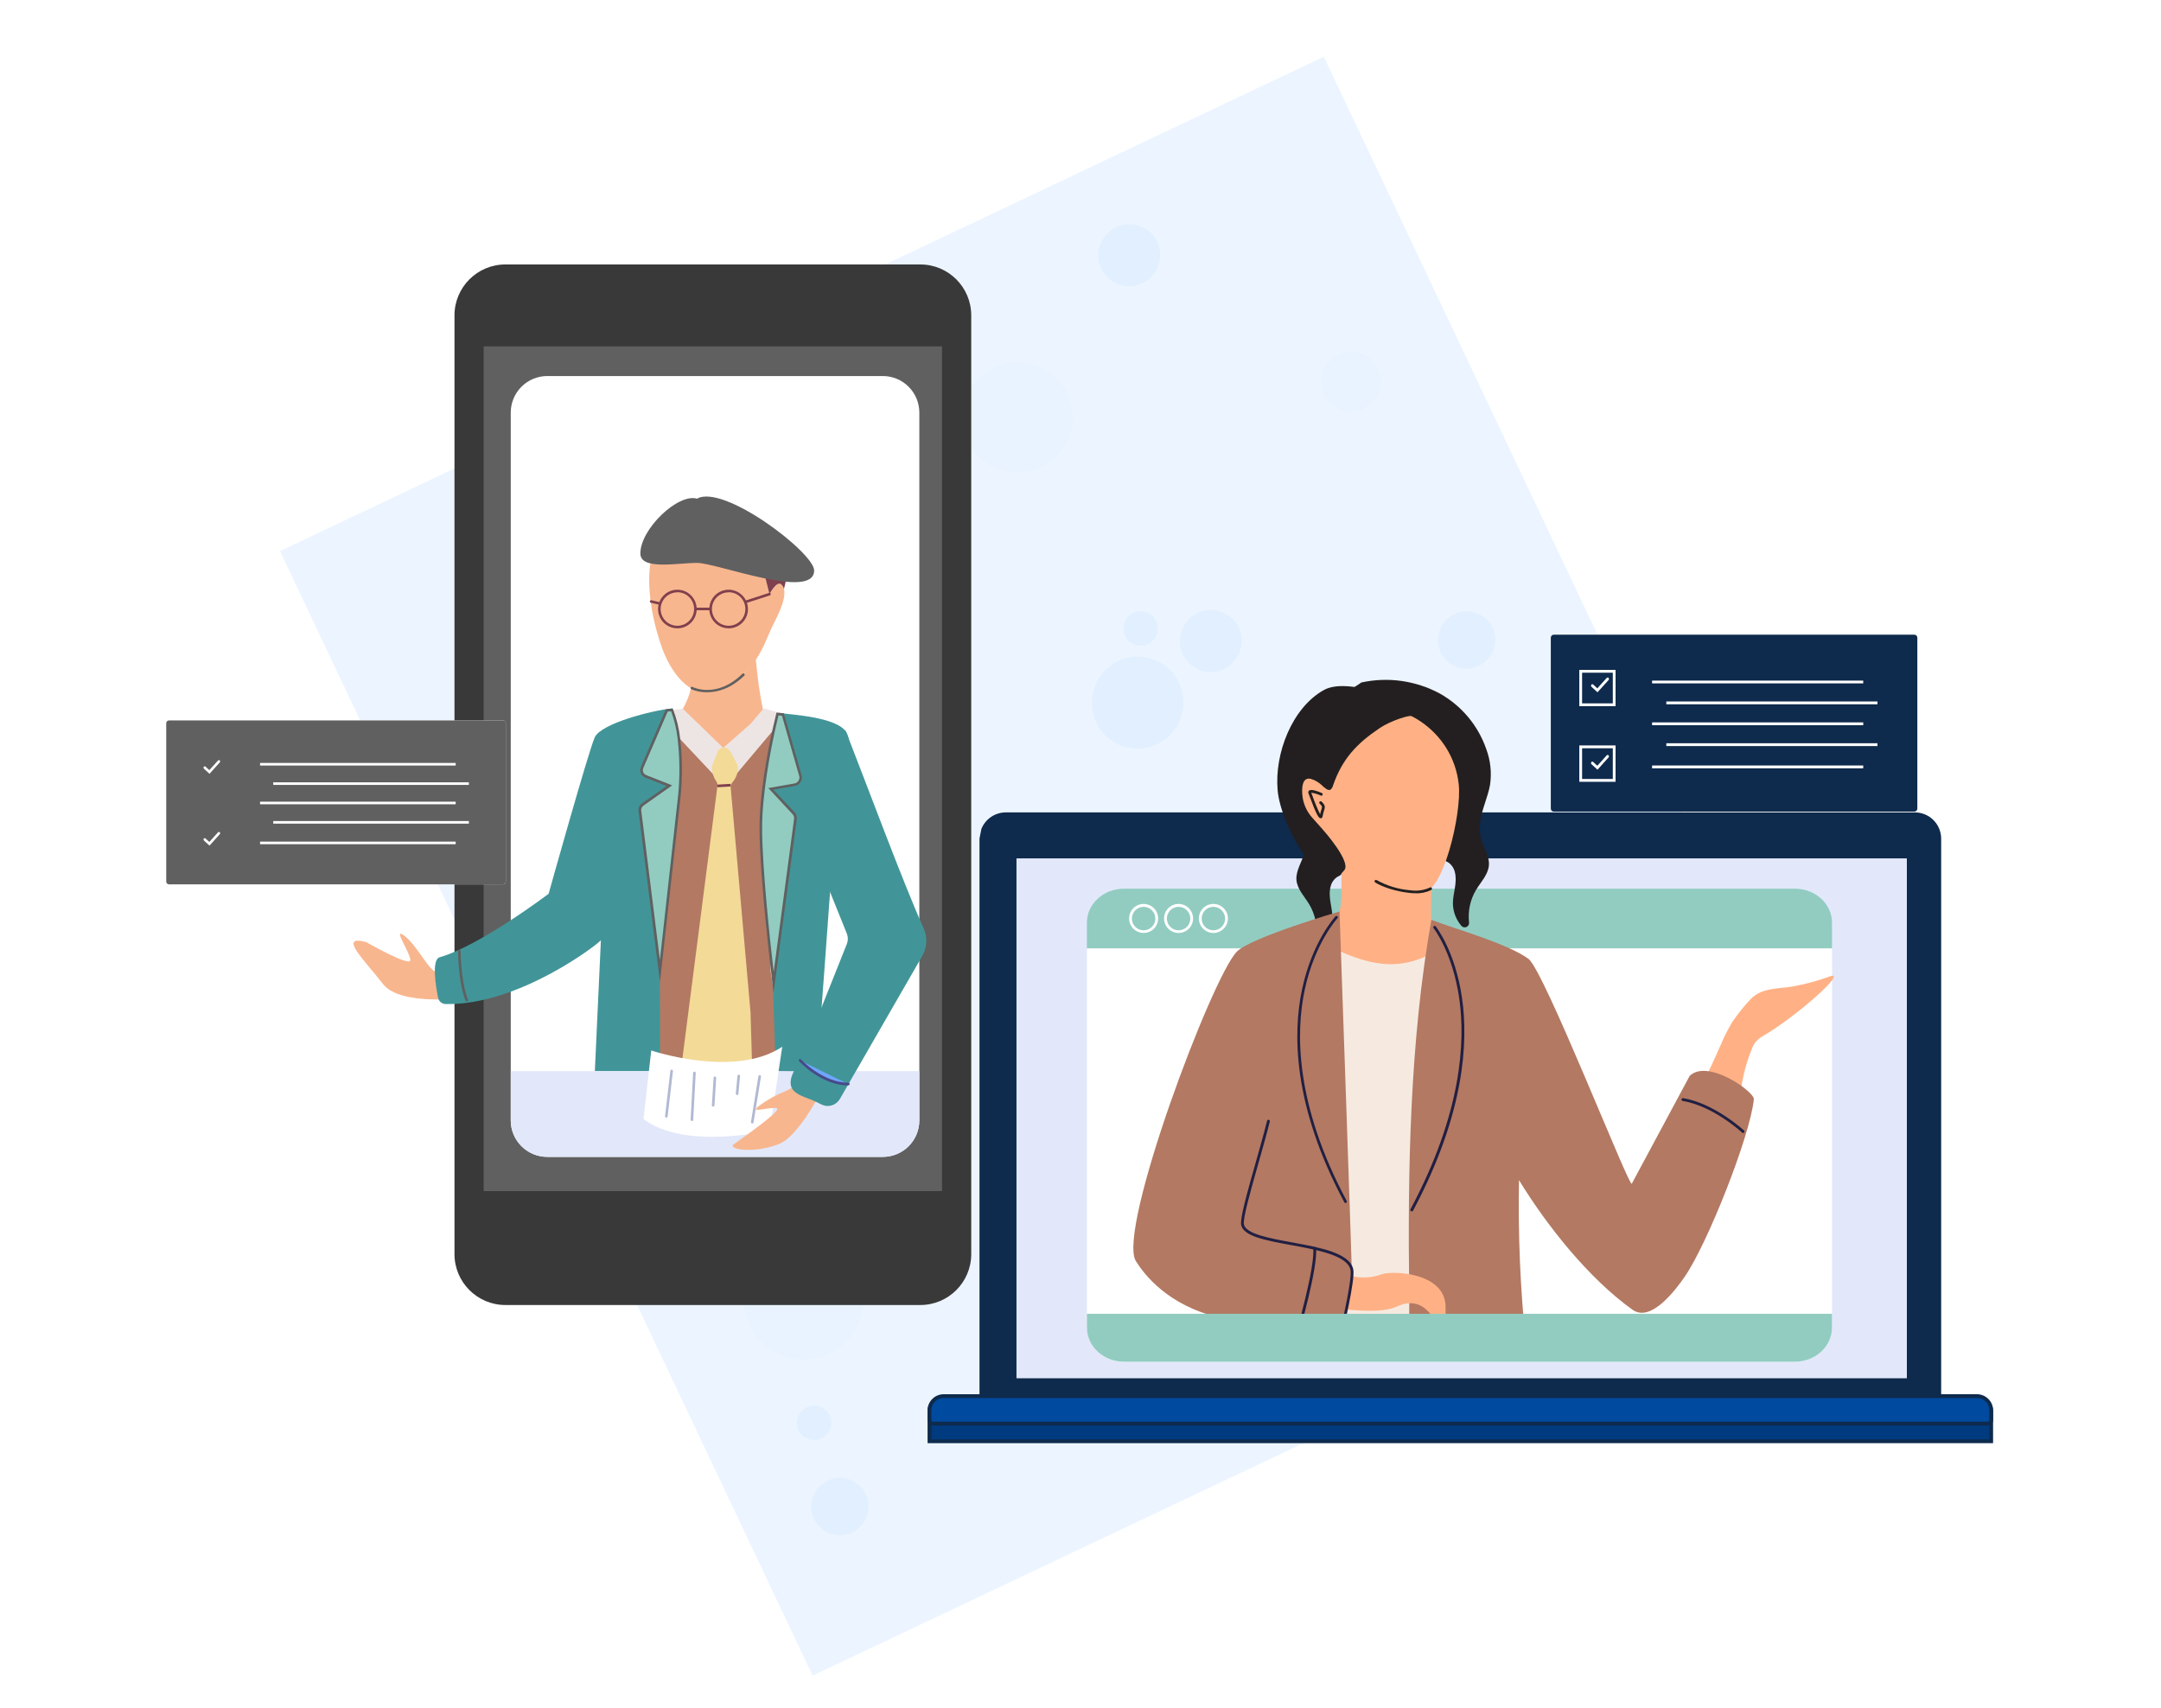 <svg width="572" height="452" viewBox="0 0 572 452" fill="none" xmlns="http://www.w3.org/2000/svg">
<g clip-path="url(#clip0_142_6470)">
<rect width="572" height="452" rx="20" fill="white"/>
<g filter="url(#filter0_d_142_6470)">
<rect x="351.405" y="12" width="329.38" height="305.736" transform="rotate(64.656 351.405 12)" fill="#ECF5FF"/>
</g>
<g opacity="0.1">
<g clip-path="url(#clip1_142_6470)">
<path d="M196.516 294.015C201.489 289.459 209.19 289.771 213.717 294.711C218.244 299.651 217.883 307.349 212.91 311.905C207.937 316.46 200.236 316.148 195.709 311.208C191.182 306.268 191.543 298.57 196.516 294.015Z" fill="#80BCFF"/>
<path d="M174.057 299.781C177.414 296.706 182.612 296.917 185.667 300.251C188.723 303.586 188.479 308.781 185.123 311.856C181.766 314.931 176.568 314.721 173.513 311.386C170.457 308.052 170.701 302.856 174.057 299.781Z" fill="#80BCFF"/>
<path d="M190.122 315.505C191.987 313.797 194.874 313.914 196.571 315.766C198.269 317.619 198.133 320.505 196.269 322.213C194.404 323.921 191.517 323.804 189.82 321.952C188.122 320.099 188.258 317.213 190.122 315.505Z" fill="#80BCFF"/>
<path d="M212.4 373.254C214.265 371.546 217.152 371.663 218.85 373.515C220.547 375.368 220.411 378.254 218.547 379.962C216.682 381.67 213.795 381.553 212.098 379.701C210.4 377.849 210.536 374.962 212.4 373.254Z" fill="#80BCFF"/>
<path d="M160.885 204.073C169.712 195.987 183.381 196.54 191.417 205.309C199.452 214.078 198.811 227.742 189.984 235.828C181.157 243.914 167.488 243.36 159.453 234.591C151.417 225.822 152.058 212.159 160.885 204.073Z" fill="#BFDEFF"/>
<path d="M259.489 99.756C265.456 94.289 274.698 94.663 280.13 100.591C285.563 106.52 285.129 115.757 279.162 121.224C273.194 126.69 263.953 126.316 258.521 120.388C253.088 114.46 253.522 105.222 259.489 99.756Z" fill="#BFDEFF"/>
<path d="M352.269 95.21C355.501 92.249 360.507 92.452 363.449 95.663C366.392 98.874 366.157 103.877 362.925 106.838C359.693 109.799 354.687 109.596 351.745 106.385C348.802 103.174 349.037 98.171 352.269 95.21Z" fill="#BFDEFF"/>
<path d="M355.192 208.71C361.656 202.788 371.668 203.194 377.553 209.616C383.438 216.038 382.968 226.045 376.504 231.967C370.039 237.889 360.028 237.484 354.142 231.062C348.257 224.64 348.727 214.632 355.192 208.71Z" fill="#BFDEFF"/>
<path d="M281.837 344.196C284.945 341.349 289.758 341.544 292.587 344.632C295.416 347.719 295.19 352.53 292.082 355.377C288.975 358.224 284.162 358.029 281.332 354.942C278.503 351.854 278.729 347.043 281.837 344.196Z" fill="#BFDEFF"/>
<path d="M161.777 249.328C164.885 246.481 169.698 246.676 172.527 249.763C175.356 252.851 175.131 257.662 172.023 260.509C168.915 263.356 164.102 263.161 161.273 260.074C158.444 256.986 158.669 252.175 161.777 249.328Z" fill="#BFDEFF"/>
<path d="M383.085 163.819C386.193 160.972 391.006 161.167 393.835 164.255C396.665 167.342 396.439 172.153 393.331 175C390.223 177.847 385.41 177.652 382.581 174.565C379.752 171.477 379.977 166.666 383.085 163.819Z" fill="#80BCFF"/>
<path d="M293.357 61.528C296.713 58.454 301.911 58.664 304.967 61.998C308.023 65.333 307.779 70.529 304.422 73.604C301.066 76.678 295.868 76.468 292.812 73.133C289.757 69.799 290 64.603 293.357 61.528Z" fill="#80BCFF"/>
</g>
</g>
<g opacity="0.1" clip-path="url(#clip2_142_6470)">
<path d="M312.912 188.891C311.294 195.438 304.709 199.443 298.204 197.837C291.699 196.231 287.736 189.621 289.354 183.074C290.971 176.527 297.556 172.522 304.062 174.128C310.567 175.734 314.529 182.344 312.912 188.891Z" fill="#80BCFF"/>
<path d="M328.418 171.651C327.326 176.07 322.882 178.774 318.491 177.69C314.1 176.606 311.425 172.144 312.517 167.725C313.609 163.306 318.054 160.603 322.444 161.687C326.835 162.771 329.51 167.232 328.418 171.651Z" fill="#80BCFF"/>
<path d="M306.334 167.456C305.727 169.911 303.258 171.412 300.819 170.81C298.38 170.208 296.894 167.73 297.501 165.275C298.107 162.82 300.576 161.319 303.015 161.921C305.454 162.523 306.94 165.001 306.334 167.456Z" fill="#80BCFF"/>
<path d="M255.801 131.711C255.195 134.165 252.726 135.667 250.287 135.065C247.848 134.463 246.362 131.985 246.968 129.53C247.575 127.075 250.044 125.573 252.483 126.176C254.922 126.778 256.408 129.256 255.801 131.711Z" fill="#80BCFF"/>
<path d="M392.392 244.046C389.521 255.667 377.833 262.777 366.286 259.926C354.739 257.075 347.705 245.343 350.576 233.722C353.448 222.101 365.136 214.991 376.683 217.842C388.23 220.693 395.263 232.425 392.392 244.046Z" fill="#BFDEFF"/>
<path d="M228.037 347.796C225.934 356.307 217.374 361.514 208.917 359.426C200.46 357.338 195.309 348.746 197.411 340.234C199.514 331.723 208.075 326.516 216.532 328.604C224.989 330.692 230.14 339.284 228.037 347.796Z" fill="#BFDEFF"/>
<path d="M214.079 194.36C213.068 198.452 208.953 200.955 204.887 199.952C200.822 198.948 198.345 194.817 199.356 190.725C200.367 186.634 204.483 184.13 208.548 185.134C212.614 186.138 215.09 190.269 214.079 194.36Z" fill="#BFDEFF"/>
<path d="M366.585 206.859C365.574 210.951 361.459 213.454 357.393 212.451C353.328 211.447 350.851 207.316 351.862 203.224C352.873 199.133 356.988 196.629 361.054 197.633C365.12 198.637 367.596 202.768 366.585 206.859Z" fill="#BFDEFF"/>
<path d="M229.674 400.622C228.663 404.714 224.547 407.217 220.482 406.213C216.416 405.21 213.94 401.079 214.951 396.987C215.962 392.895 220.077 390.392 224.143 391.396C228.208 392.4 230.685 396.53 229.674 400.622Z" fill="#80BCFF"/>
</g>
<path d="M220.52 303.963C225.473 303.963 229.488 299.948 229.488 294.995C229.488 290.042 225.473 286.027 220.52 286.027C215.568 286.027 211.553 290.042 211.553 294.995C211.553 299.948 215.568 303.963 220.52 303.963Z" fill="#E76562"/>
<path d="M227.727 294.882C227.549 294.321 227.219 293.819 226.774 293.433L226.398 293.105C224.705 291.874 222.666 291.211 220.573 291.211C218.48 291.211 216.441 291.874 214.748 293.105L214.372 293.433C213.928 293.819 213.6 294.321 213.427 294.882C213.312 295.243 213.316 295.63 213.439 295.988C213.561 296.345 213.796 296.654 214.107 296.868C214.476 297.012 214.87 297.076 215.265 297.055C215.66 297.035 216.046 296.93 216.397 296.748C216.918 296.564 217.51 296.292 217.606 295.755C217.702 295.219 217.198 294.602 217.438 294.098C217.541 293.947 217.677 293.82 217.835 293.727C217.992 293.635 218.169 293.578 218.351 293.561C219.817 293.257 221.329 293.257 222.795 293.561C222.977 293.577 223.154 293.633 223.312 293.726C223.47 293.819 223.605 293.946 223.708 294.098C223.948 294.602 223.443 295.195 223.547 295.755C223.652 296.316 224.236 296.556 224.748 296.748C225.103 296.926 225.492 297.026 225.888 297.041C226.284 297.056 226.679 296.986 227.046 296.836C227.35 296.622 227.578 296.319 227.7 295.969C227.822 295.618 227.832 295.238 227.727 294.882Z" fill="white"/>
<path d="M191.312 303.963C196.264 303.963 200.279 299.948 200.279 294.995C200.279 290.042 196.264 286.027 191.312 286.027C186.359 286.027 182.344 290.042 182.344 294.995C182.344 299.948 186.359 303.963 191.312 303.963Z" fill="#E76562"/>
<path d="M194.33 294.026C194.275 294.026 194.22 294.037 194.169 294.058C194.118 294.079 194.072 294.111 194.033 294.15C193.994 294.19 193.964 294.237 193.943 294.288C193.923 294.34 193.913 294.395 193.914 294.45V295.883C193.912 296.288 193.75 296.676 193.464 296.962C193.177 297.249 192.79 297.41 192.385 297.412H190.335C189.91 297.412 189.503 297.244 189.202 296.943C188.902 296.643 188.733 296.236 188.733 295.811V294.354C188.733 294.298 188.722 294.244 188.701 294.193C188.68 294.142 188.648 294.095 188.609 294.057C188.569 294.018 188.522 293.987 188.471 293.967C188.419 293.946 188.364 293.936 188.309 293.937C188.199 293.937 188.093 293.981 188.015 294.059C187.937 294.137 187.893 294.243 187.893 294.354V295.811C187.895 296.462 188.155 297.085 188.615 297.544C189.076 298.003 189.7 298.261 190.351 298.261H190.911V299.534H190.215C190.128 299.559 190.051 299.612 189.997 299.684C189.942 299.756 189.913 299.844 189.913 299.935C189.913 300.025 189.942 300.113 189.997 300.185C190.051 300.258 190.128 300.31 190.215 300.335H192.393C192.455 300.353 192.52 300.356 192.583 300.344C192.646 300.332 192.706 300.306 192.758 300.267C192.809 300.228 192.851 300.178 192.88 300.12C192.908 300.063 192.923 299.999 192.923 299.935C192.923 299.87 192.908 299.807 192.88 299.749C192.851 299.691 192.809 299.641 192.758 299.602C192.706 299.563 192.646 299.537 192.583 299.525C192.52 299.514 192.455 299.517 192.393 299.534H191.72V298.261H192.369C192.999 298.261 193.604 298.014 194.053 297.572C194.502 297.13 194.76 296.529 194.771 295.899V294.434C194.769 294.378 194.756 294.323 194.732 294.273C194.709 294.222 194.676 294.176 194.635 294.138C194.594 294.1 194.546 294.071 194.494 294.052C194.442 294.032 194.386 294.023 194.33 294.026Z" fill="white"/>
<path d="M189.246 293.13V291.576C189.246 291.029 189.463 290.503 189.851 290.116C190.238 289.728 190.764 289.511 191.312 289.511C191.859 289.511 192.385 289.728 192.772 290.116C193.16 290.503 193.377 291.029 193.377 291.576V294.635C193.377 295.183 193.16 295.708 192.772 296.096C192.385 296.483 191.859 296.701 191.312 296.701C190.764 296.701 190.238 296.483 189.851 296.096C189.463 295.708 189.246 295.183 189.246 294.635V293.13Z" fill="white"/>
<path d="M171.078 294.995C171.078 296.769 170.552 298.503 169.567 299.977C168.581 301.452 167.181 302.601 165.542 303.28C163.903 303.959 162.1 304.137 160.361 303.791C158.621 303.445 157.023 302.59 155.769 301.336C154.515 300.082 153.661 298.484 153.315 296.745C152.969 295.005 153.146 293.202 153.825 291.563C154.504 289.925 155.653 288.524 157.128 287.539C158.603 286.553 160.337 286.027 162.11 286.027C164.489 286.027 166.77 286.972 168.451 288.654C170.133 290.336 171.078 292.617 171.078 294.995Z" fill="#E76562"/>
<path d="M166.842 297.637L165.065 296.452V297.301C165.065 297.579 164.954 297.846 164.758 298.042C164.561 298.239 164.294 298.35 164.016 298.35H158.491C158.215 298.35 157.95 298.24 157.755 298.045C157.56 297.849 157.45 297.585 157.45 297.309V292.729C157.452 292.454 157.563 292.191 157.758 291.998C157.953 291.804 158.216 291.696 158.491 291.696H164.048C164.185 291.686 164.323 291.706 164.452 291.755C164.581 291.803 164.698 291.88 164.794 291.978C164.891 292.076 164.965 292.194 165.012 292.324C165.059 292.453 165.077 292.591 165.065 292.729V293.593L166.994 292.304C167.083 292.247 167.186 292.215 167.291 292.211C167.397 292.206 167.501 292.231 167.594 292.28C167.687 292.33 167.765 292.404 167.82 292.494C167.876 292.584 167.905 292.687 167.907 292.793V297.068C167.906 297.192 167.871 297.312 167.807 297.418C167.743 297.523 167.652 297.61 167.543 297.668C167.434 297.726 167.312 297.754 167.188 297.748C167.065 297.743 166.946 297.704 166.842 297.637Z" fill="white"/>
<path d="M243.597 70H133.782C126.335 70 120.298 76.037 120.298 83.484V331.955C120.298 339.401 126.335 345.438 133.782 345.438H243.597C251.043 345.438 257.08 339.401 257.08 331.955V83.484C257.08 76.037 251.043 70 243.597 70Z" fill="#393939"/>
<path d="M128.024 91.69H249.345V315.292H128.024V91.69Z" fill="#606060"/>
<path d="M243.341 109.209V296.571C243.341 297.841 243.09 299.099 242.604 300.272C242.118 301.445 241.405 302.51 240.507 303.408C239.609 304.305 238.543 305.017 237.369 305.502C236.196 305.988 234.938 306.237 233.668 306.236H144.855C143.586 306.236 142.33 305.986 141.157 305.5C139.985 305.014 138.919 304.302 138.022 303.405C137.124 302.508 136.412 301.442 135.927 300.27C135.441 299.097 135.191 297.84 135.191 296.571V109.209C135.191 106.645 136.209 104.186 138.021 102.373C139.833 100.559 142.292 99.539 144.855 99.537H233.668C236.234 99.537 238.694 100.556 240.508 102.37C242.322 104.184 243.341 106.644 243.341 109.209Z" fill="white"/>
<path d="M199.951 173.93C199.299 175.459 198.377 176.859 197.229 178.061C195.684 179.583 193.874 180.809 191.888 181.68C190.195 182.443 188.332 182.75 186.483 182.569C185.987 182.497 183.016 181.624 183.113 180.968C182.312 186.709 178.036 191.633 178.036 191.633L190.399 200.753L203.282 193.547C201.87 188.133 200.877 182.619 200.311 177.052C200.271 176.484 200.063 174.474 199.951 173.93Z" fill="#F8B68E"/>
<path d="M208.006 283.536L203.978 257.009L203.65 207.975L208.83 190.312L204.258 191.753L190.783 202.898L173.824 190.312L173.199 217.255L172.199 283.536H208.006Z" fill="#B37962"/>
<path d="M101.338 260.428C96.573 254.214 89.263 247.376 96.886 249.354C96.886 249.354 108.36 255.904 108.6 254.214C108.84 252.525 103.596 245.078 107.063 247.721C110.53 250.363 113.548 257.105 115.646 257.329C117.744 257.553 123.997 255.552 123.997 255.552V264.007C123.997 264.007 106.142 266.633 101.338 260.428Z" fill="#F8B68E"/>
<path d="M180.734 187.605L191.44 197.958L188.685 204.852L173.2 188.366L180.734 187.605Z" fill="#EDE5E4"/>
<path d="M208.07 189.192L207.453 189.968L206.901 190.657L204.835 193.099L195.163 204.581L194.899 204.861L191.44 197.959L191.584 197.831L198.654 191.618L202.161 187.494L205.908 188.567L207.157 188.919L208.07 189.192Z" fill="#EDE5E4"/>
<path d="M189.902 208.039L180.462 281.463C180.43 281.722 180.454 281.986 180.532 282.236C180.609 282.485 180.739 282.716 180.912 282.912C181.085 283.108 181.298 283.265 181.537 283.373C181.775 283.48 182.034 283.536 182.295 283.536H197.22C197.467 283.537 197.711 283.487 197.938 283.391C198.165 283.295 198.371 283.154 198.543 282.977C198.715 282.8 198.849 282.591 198.938 282.361C199.027 282.131 199.069 281.885 199.062 281.639L198.662 268.075C198.666 268.038 198.666 268 198.662 267.963L193.417 208.528C193.388 208.275 193.413 208.019 193.488 207.776C193.564 207.534 193.69 207.31 193.857 207.118C194.48 206.38 194.931 205.513 195.179 204.58C195.321 204.101 195.365 203.597 195.307 203.1C195.25 202.603 195.091 202.123 194.842 201.69L193.241 198.791C193.079 198.509 192.846 198.275 192.565 198.112C192.284 197.949 191.965 197.863 191.64 197.862C191.268 197.862 190.906 197.973 190.599 198.182C190.292 198.39 190.055 198.686 189.918 199.031L188.541 202.57C188.441 202.825 188.4 203.099 188.421 203.371C188.485 204.603 188.887 205.794 189.582 206.814C189.841 207.167 189.956 207.605 189.902 208.039Z" fill="#F3DA97"/>
<path d="M159.051 248.875L157.45 283.537H174.713L174.649 257.01L170.557 214.974L177.155 207.976L170.437 204.213L178.044 187.494C172.535 188.047 159.099 191.498 157.426 195.181C155.824 198.632 145.215 236.585 145.215 236.585C145.215 236.585 127.032 250.349 116.35 253.399C114.221 254.008 115.317 261.102 115.974 264.169C116.082 264.629 116.344 265.039 116.717 265.331C117.089 265.622 117.551 265.777 118.024 265.77C137.369 266.146 158.475 249.772 159.051 248.875Z" fill="#419598"/>
<path d="M177.868 187.894C178.778 190.269 179.388 192.749 179.685 195.276C180.298 200.404 180.347 205.583 179.829 210.721L174.665 257.009L169.396 214.621C169.357 214.306 169.404 213.986 169.532 213.695C169.661 213.405 169.865 213.154 170.125 212.971L177.203 207.975L170.95 205.493C170.731 205.407 170.533 205.278 170.365 205.114C170.198 204.949 170.065 204.753 169.974 204.537C169.884 204.32 169.838 204.088 169.839 203.853C169.84 203.618 169.888 203.386 169.981 203.171L175.393 190.664L176.522 188.03L177.868 187.894Z" fill="#92CCC1"/>
<path d="M174.689 259.94L169.02 214.661C168.973 214.284 169.029 213.902 169.183 213.555C169.337 213.208 169.582 212.909 169.893 212.691L176.459 208.063L170.79 205.813C170.528 205.711 170.289 205.557 170.088 205.36C169.887 205.164 169.728 204.928 169.621 204.668C169.41 204.155 169.41 203.58 169.621 203.067L176.242 187.742L178.068 187.557L178.164 187.798C179.092 190.197 179.711 192.704 180.006 195.26C180.622 200.411 180.673 205.615 180.158 210.777L174.689 259.94ZM176.731 188.358L170.269 203.307C170.194 203.482 170.156 203.669 170.156 203.859C170.156 204.049 170.195 204.237 170.27 204.411C170.344 204.586 170.454 204.743 170.592 204.874C170.729 205.005 170.892 205.107 171.07 205.173L177.916 207.887L170.317 213.252C170.107 213.398 169.941 213.6 169.838 213.834C169.735 214.069 169.699 214.327 169.733 214.581L174.673 254.087L179.477 210.681C179.991 205.57 179.942 200.417 179.333 195.316C179.045 192.906 178.475 190.539 177.636 188.262L176.731 188.358Z" fill="#606060"/>
<path d="M215.941 284.097C216.685 280.173 219.792 233.501 220.24 229.714C222.386 211.674 226.646 198.239 223.996 193.819C221.594 189.743 209.071 189.167 206.485 188.734L202.777 209.672L205.372 283.536L215.941 284.097Z" fill="#419598"/>
<path d="M204.018 208.801L210.031 215.206C210.224 215.414 210.368 215.662 210.453 215.931C210.539 216.201 210.565 216.487 210.528 216.767L204.763 260.005C204.763 260.005 201.424 232.637 201.424 219.113C201.424 210.658 203.402 199.849 204.875 193.099C205.291 191.233 205.563 190.088 205.844 188.983L207.253 189.12L207.493 189.968L211.833 205.286C211.905 205.543 211.923 205.813 211.884 206.078C211.846 206.342 211.752 206.596 211.609 206.823C211.467 207.049 211.278 207.243 211.056 207.392C210.834 207.541 210.583 207.642 210.32 207.688L204.018 208.801Z" fill="#92CCC1"/>
<path d="M204.755 262.743L204.426 260.085C204.426 259.813 201.04 232.501 201.04 219.114C201.04 210.138 203.209 198.92 204.499 193.027C204.891 191.274 205.171 190.072 205.467 188.895L205.539 188.615L207.477 188.799L207.781 189.872L212.169 205.19C212.256 205.493 212.278 205.812 212.233 206.125C212.189 206.438 212.08 206.738 211.912 207.006C211.745 207.274 211.523 207.504 211.261 207.68C210.999 207.857 210.703 207.977 210.392 208.032L204.699 209.025L210.304 214.99C210.533 215.234 210.705 215.526 210.807 215.844C210.91 216.163 210.94 216.5 210.896 216.832L204.755 262.743ZM206.06 189.352C205.788 190.433 205.523 191.57 205.171 193.171C203.89 199.04 201.728 210.202 201.728 219.114C201.728 229.971 203.938 250.036 204.787 257.291L210.183 216.768C210.216 216.538 210.197 216.305 210.126 216.084C210.055 215.864 209.935 215.662 209.775 215.494L203.37 208.601L210.312 207.383C210.525 207.34 210.727 207.254 210.906 207.131C211.084 207.007 211.236 206.848 211.351 206.664C211.467 206.479 211.543 206.273 211.577 206.059C211.61 205.844 211.599 205.624 211.545 205.414L206.981 189.464L206.06 189.352Z" fill="#606060"/>
<path d="M204.154 166.372C202.08 170.92 198.822 181.689 186.475 183.082C182.752 183.499 177.667 178.991 174.841 170.383C172.11 162.088 171.502 155.386 171.982 150.27C172.527 144.593 179 133 182.5 133C190 130 204.154 134.501 202.008 150.63L202.08 150.91L203.682 157.276C203.682 157.276 205.724 153.321 207.005 154.874C207.248 155.17 207.42 155.518 207.509 155.891C208.286 158.933 205.059 164.378 204.154 166.372Z" fill="#F8B68E"/>
<path d="M208.39 149.461V149.861C208.363 151.904 208.064 153.934 207.502 155.899C207.413 155.526 207.24 155.178 206.997 154.882C205.716 153.28 203.674 157.284 203.674 157.284L202.073 150.918C204.225 150.662 206.343 150.173 208.39 149.461ZM192.865 166.324C191.853 166.324 190.863 166.023 190.022 165.461C189.18 164.898 188.524 164.099 188.137 163.163C187.75 162.228 187.649 161.199 187.847 160.206C188.045 159.213 188.534 158.302 189.25 157.586C189.966 156.871 190.879 156.385 191.872 156.188C192.865 155.991 193.894 156.094 194.828 156.482C195.763 156.871 196.562 157.528 197.123 158.37C197.684 159.213 197.983 160.203 197.981 161.215C197.981 161.887 197.849 162.552 197.592 163.172C197.335 163.792 196.958 164.356 196.482 164.83C196.007 165.305 195.443 165.681 194.822 165.937C194.202 166.193 193.536 166.325 192.865 166.324ZM192.865 156.787C191.989 156.787 191.133 157.047 190.405 157.533C189.677 158.02 189.109 158.712 188.774 159.521C188.439 160.33 188.351 161.22 188.522 162.079C188.693 162.938 189.115 163.727 189.734 164.346C190.353 164.965 191.142 165.387 192.001 165.558C192.86 165.729 193.75 165.641 194.559 165.306C195.368 164.971 196.06 164.403 196.547 163.675C197.033 162.947 197.293 162.091 197.293 161.215C197.296 160.632 197.184 160.053 196.963 159.513C196.742 158.973 196.416 158.482 196.004 158.069C195.593 157.655 195.104 157.327 194.565 157.103C194.026 156.879 193.448 156.763 192.865 156.763V156.787ZM179.293 166.324C178.281 166.324 177.291 166.023 176.45 165.461C175.608 164.898 174.952 164.099 174.565 163.163C174.178 162.228 174.078 161.199 174.276 160.206C174.474 159.213 174.962 158.302 175.678 157.586C176.395 156.871 177.307 156.385 178.3 156.188C179.293 155.991 180.322 156.094 181.257 156.482C182.191 156.871 182.99 157.528 183.551 158.37C184.112 159.213 184.411 160.203 184.41 161.215C184.41 161.887 184.277 162.552 184.02 163.172C183.763 163.792 183.386 164.356 182.911 164.83C182.435 165.305 181.871 165.681 181.251 165.937C180.63 166.193 179.965 166.325 179.293 166.324ZM179.293 156.787C178.417 156.787 177.561 157.047 176.833 157.533C176.105 158.02 175.538 158.712 175.202 159.521C174.867 160.33 174.78 161.22 174.95 162.079C175.121 162.938 175.543 163.727 176.162 164.346C176.781 164.965 177.57 165.387 178.429 165.558C179.288 165.729 180.179 165.641 180.988 165.306C181.797 164.971 182.488 164.403 182.975 163.675C183.461 162.947 183.721 162.091 183.721 161.215C183.724 160.632 183.612 160.053 183.391 159.513C183.17 158.973 182.844 158.482 182.433 158.069C182.021 157.655 181.532 157.327 180.993 157.103C180.454 156.879 179.877 156.763 179.293 156.763V156.787Z" fill="#80404D"/>
<path d="M197.637 159.573C197.555 159.573 197.475 159.544 197.413 159.49C197.35 159.437 197.309 159.363 197.296 159.282C197.284 159.2 197.301 159.117 197.344 159.047C197.388 158.977 197.455 158.925 197.533 158.901L203.57 156.939C203.657 156.911 203.752 156.919 203.833 156.962C203.914 157.004 203.975 157.076 204.003 157.163C204.03 157.25 204.022 157.345 203.98 157.426C203.938 157.507 203.865 157.568 203.778 157.596L197.741 159.557L197.637 159.573ZM184.065 160.846H188.101V161.535H184.065V160.846ZM174.745 160.11H174.665L172.263 159.541C172.175 159.519 172.1 159.462 172.053 159.384C172.007 159.306 171.993 159.213 172.015 159.125C172.025 159.081 172.044 159.039 172.071 159.003C172.098 158.966 172.131 158.935 172.17 158.912C172.209 158.889 172.252 158.874 172.297 158.868C172.342 158.862 172.388 158.865 172.431 158.877L174.793 159.445C174.87 159.469 174.936 159.519 174.98 159.586C175.024 159.654 175.043 159.735 175.034 159.815C175.024 159.895 174.987 159.969 174.928 160.024C174.87 160.08 174.794 160.113 174.713 160.118L174.745 160.11Z" fill="#80404D"/>
<path d="M187.203 183.243C185.754 183.277 184.313 183.004 182.976 182.442C182.895 182.4 182.835 182.327 182.806 182.241C182.778 182.154 182.784 182.06 182.824 181.978C182.844 181.937 182.872 181.901 182.907 181.871C182.941 181.842 182.981 181.819 183.024 181.805C183.067 181.791 183.113 181.785 183.158 181.789C183.204 181.793 183.248 181.805 183.288 181.826C183.552 181.962 189.758 184.98 196.524 178.343C196.556 178.31 196.594 178.285 196.636 178.268C196.677 178.25 196.722 178.241 196.768 178.241C196.813 178.241 196.858 178.25 196.9 178.268C196.942 178.285 196.98 178.31 197.012 178.343C197.075 178.408 197.11 178.496 197.11 178.587C197.11 178.678 197.075 178.765 197.012 178.831C193.417 182.338 189.822 183.243 187.203 183.243ZM123.572 265.09C123.509 265.092 123.447 265.075 123.393 265.042C123.339 265.01 123.296 264.962 123.268 264.906C123.188 264.761 121.451 261.254 121.226 251.718C121.225 251.673 121.233 251.628 121.25 251.586C121.266 251.544 121.29 251.505 121.322 251.472C121.353 251.44 121.39 251.413 121.432 251.395C121.473 251.377 121.517 251.367 121.563 251.366C121.608 251.364 121.654 251.371 121.696 251.387C121.739 251.403 121.778 251.427 121.811 251.459C121.844 251.49 121.87 251.528 121.888 251.57C121.906 251.612 121.915 251.657 121.915 251.702C122.139 261.046 123.861 264.561 123.877 264.593C123.905 264.645 123.919 264.704 123.917 264.763C123.916 264.821 123.899 264.879 123.868 264.929C123.837 264.98 123.793 265.021 123.742 265.049C123.69 265.077 123.631 265.091 123.572 265.09Z" fill="#606060"/>
<path d="M243.341 283.536V296.556C243.341 297.825 243.09 299.083 242.604 300.256C242.118 301.429 241.405 302.495 240.507 303.392C239.609 304.29 238.543 305.001 237.369 305.487C236.196 305.972 234.938 306.221 233.668 306.22H144.855C143.586 306.22 142.33 305.97 141.157 305.484C139.985 304.999 138.919 304.287 138.022 303.389C137.124 302.492 136.412 301.427 135.927 300.254C135.441 299.081 135.191 297.825 135.191 296.556V283.536H243.341Z" fill="#E2E8FA"/>
<path d="M203.722 299.237C203.722 299.237 181.303 304.578 170.326 296.195L172.383 278.059C172.383 278.059 194.394 285.522 207.053 277.074L203.722 299.237Z" fill="white"/>
<path d="M176.378 295.834H176.338C176.293 295.829 176.249 295.815 176.209 295.793C176.169 295.771 176.134 295.742 176.106 295.706C176.077 295.67 176.056 295.629 176.044 295.585C176.032 295.541 176.028 295.495 176.034 295.45L177.443 283.44C177.455 283.349 177.502 283.268 177.574 283.212C177.646 283.157 177.737 283.132 177.827 283.143C177.872 283.148 177.915 283.162 177.953 283.184C177.992 283.205 178.027 283.234 178.054 283.27C178.082 283.305 178.102 283.345 178.114 283.388C178.126 283.431 178.129 283.475 178.124 283.52L176.714 295.53C176.706 295.614 176.667 295.691 176.605 295.747C176.543 295.804 176.462 295.835 176.378 295.834ZM183.128 296.739C183.036 296.733 182.95 296.691 182.889 296.622C182.827 296.553 182.795 296.463 182.8 296.371L183.464 283.984C183.47 283.894 183.512 283.81 183.579 283.75C183.646 283.69 183.735 283.659 183.825 283.664C183.87 283.666 183.914 283.677 183.955 283.696C183.996 283.715 184.033 283.742 184.063 283.776C184.094 283.809 184.118 283.848 184.133 283.891C184.148 283.934 184.155 283.979 184.153 284.024L183.488 296.411C183.486 296.456 183.475 296.5 183.456 296.541C183.437 296.582 183.41 296.619 183.376 296.65C183.343 296.68 183.304 296.704 183.261 296.719C183.218 296.734 183.173 296.741 183.128 296.739ZM188.749 292.92C188.704 292.918 188.66 292.907 188.619 292.887C188.579 292.868 188.542 292.841 188.513 292.807C188.483 292.774 188.46 292.734 188.445 292.692C188.431 292.649 188.425 292.604 188.429 292.559L188.885 285.313C188.882 285.264 188.889 285.215 188.906 285.169C188.924 285.123 188.951 285.081 188.986 285.047C189.021 285.012 189.062 284.985 189.109 284.968C189.155 284.951 189.204 284.944 189.253 284.947C189.302 284.951 189.349 284.965 189.393 284.988C189.436 285.012 189.474 285.044 189.503 285.083C189.533 285.122 189.554 285.168 189.564 285.216C189.575 285.263 189.576 285.313 189.566 285.361L189.117 292.567C189.118 292.615 189.11 292.663 189.091 292.708C189.073 292.752 189.046 292.792 189.011 292.825C188.976 292.858 188.935 292.884 188.89 292.9C188.845 292.916 188.797 292.923 188.749 292.92ZM195.074 289.853C195.029 289.849 194.985 289.836 194.945 289.815C194.904 289.794 194.869 289.765 194.84 289.73C194.811 289.695 194.789 289.655 194.776 289.611C194.762 289.568 194.758 289.522 194.762 289.477L195.194 284.777C195.198 284.731 195.211 284.687 195.233 284.647C195.254 284.607 195.283 284.571 195.317 284.542C195.352 284.513 195.393 284.491 195.436 284.478C195.48 284.465 195.525 284.46 195.571 284.464C195.661 284.475 195.745 284.519 195.803 284.59C195.861 284.66 195.89 284.75 195.883 284.841L195.451 289.541C195.447 289.586 195.434 289.63 195.413 289.67C195.391 289.711 195.363 289.746 195.328 289.775C195.293 289.804 195.252 289.826 195.209 289.84C195.165 289.853 195.12 289.858 195.074 289.853ZM199.11 297.388H199.062C198.972 297.374 198.89 297.325 198.836 297.251C198.782 297.178 198.76 297.086 198.774 296.995L200.743 284.881C200.759 284.792 200.809 284.713 200.882 284.661C200.955 284.608 201.047 284.587 201.136 284.601C201.181 284.606 201.224 284.621 201.263 284.644C201.303 284.668 201.337 284.698 201.364 284.735C201.391 284.772 201.41 284.813 201.42 284.858C201.431 284.902 201.432 284.948 201.424 284.993L199.454 297.107C199.438 297.187 199.394 297.258 199.332 297.309C199.269 297.36 199.191 297.388 199.11 297.388Z" fill="#B1B9D2"/>
<path d="M206.076 302.873C199.67 305.34 192.696 304.355 194.154 302.921C194.154 302.921 207.061 293.978 205.676 293.377C204.29 292.777 197.845 294.979 200.911 292.721C203.052 291.125 205.394 289.819 207.877 288.837C211.569 287.308 216.373 281.735 216.373 281.735L219.752 284.137C219.752 284.137 212.489 300.399 206.076 302.873Z" fill="#F8B68E"/>
<path d="M223.996 193.819C228.888 206.302 239.385 234.534 244.453 245.656C245.016 246.891 245.261 248.247 245.166 249.6C245.071 250.954 244.639 252.263 243.909 253.407L222.29 290.927C221.819 291.73 221.063 292.325 220.173 292.595C219.283 292.865 218.323 292.79 217.486 292.384L216.069 291.688C212.017 289.686 205.66 289.502 211.857 280.702L224.156 249.867C224.504 248.988 224.504 248.009 224.156 247.129L215.78 226.375C215.504 225.692 215.44 224.941 215.596 224.221L220.641 201.145C221.193 198.527 223.043 191.321 223.996 193.819Z" fill="#419598"/>
<path d="M189.88 207.694L193.381 207.489L193.421 208.177L189.92 208.382L189.88 207.694Z" fill="#80404D"/>
<path d="M211.785 280.703C211.785 280.703 217.55 286.957 224.524 286.973L211.785 280.703Z" fill="#6EA6FD"/>
<path d="M224.524 287.315C217.486 287.315 211.769 281.19 211.529 280.91C211.496 280.878 211.471 280.84 211.453 280.798C211.436 280.756 211.427 280.711 211.427 280.666C211.427 280.62 211.436 280.575 211.453 280.533C211.471 280.492 211.496 280.453 211.529 280.421C211.56 280.39 211.597 280.364 211.639 280.347C211.68 280.329 211.724 280.321 211.769 280.321C211.814 280.321 211.858 280.329 211.899 280.347C211.94 280.364 211.978 280.39 212.009 280.421C212.065 280.478 217.766 286.563 224.5 286.587C224.549 286.579 224.599 286.582 224.647 286.596C224.694 286.61 224.739 286.633 224.776 286.666C224.814 286.698 224.844 286.738 224.865 286.783C224.886 286.828 224.896 286.877 224.896 286.927C224.896 286.977 224.886 287.026 224.865 287.071C224.844 287.116 224.814 287.156 224.776 287.188C224.739 287.221 224.694 287.245 224.647 287.258C224.599 287.272 224.549 287.275 224.5 287.267L224.524 287.315Z" fill="#464A89"/>
<path d="M133.149 190.697H44.737C44.33 190.697 44 191.027 44 191.434V233.35C44 233.757 44.33 234.087 44.737 234.087H133.149C133.556 234.087 133.886 233.757 133.886 233.35V191.434C133.886 191.027 133.556 190.697 133.149 190.697Z" fill="white"/>
<path d="M133.149 190.697H44.737C44.33 190.697 44 191.027 44 191.434V233.35C44 233.757 44.33 234.087 44.737 234.087H133.149C133.556 234.087 133.886 233.757 133.886 233.35V191.434C133.886 191.027 133.556 190.697 133.149 190.697Z" fill="#606060"/>
<path d="M55.45 204.828L53.984 203.475C53.916 203.411 53.874 203.324 53.867 203.231C53.859 203.137 53.887 203.045 53.944 202.971C53.97 202.936 54.003 202.906 54.041 202.885C54.078 202.864 54.12 202.851 54.163 202.847C54.207 202.843 54.25 202.849 54.291 202.863C54.332 202.878 54.369 202.901 54.401 202.931L55.41 203.859L57.716 201.305C57.744 201.273 57.779 201.247 57.819 201.229C57.858 201.211 57.901 201.202 57.944 201.202C57.987 201.202 58.03 201.211 58.069 201.229C58.108 201.247 58.143 201.273 58.172 201.305C58.234 201.374 58.269 201.464 58.269 201.557C58.269 201.651 58.234 201.74 58.172 201.81L55.45 204.828ZM55.45 223.837L53.984 222.483C53.916 222.419 53.874 222.332 53.867 222.239C53.859 222.146 53.887 222.053 53.944 221.979C53.97 221.944 54.003 221.915 54.041 221.894C54.078 221.872 54.12 221.859 54.163 221.855C54.207 221.852 54.25 221.857 54.291 221.872C54.332 221.886 54.369 221.909 54.401 221.939L55.41 222.868L57.716 220.314C57.744 220.281 57.779 220.255 57.819 220.238C57.858 220.22 57.901 220.211 57.944 220.211C57.987 220.211 58.03 220.22 58.069 220.238C58.108 220.255 58.143 220.281 58.172 220.314C58.234 220.383 58.269 220.473 58.269 220.566C58.269 220.659 58.234 220.749 58.172 220.818L55.45 223.837ZM68.837 201.954H120.618V202.642H68.837V201.954ZM72.328 207.078H124.109V207.767H72.328V207.078ZM68.837 212.203H120.618V212.891H68.837V212.203ZM72.328 217.327H124.109V218.016H72.328V217.327ZM68.837 222.78H120.618V223.468H68.837V222.78Z" fill="white"/>
<path d="M260.264 369.79H259.764V222.014L260.254 219.538C260.578 218.753 261.054 218.039 261.654 217.438C262.255 216.837 262.968 216.36 263.753 216.034C264.538 215.709 265.379 215.541 266.229 215.541H506.847C507.697 215.541 508.538 215.709 509.323 216.034C510.108 216.36 510.821 216.837 511.421 217.438C512.022 218.039 512.498 218.753 512.822 219.538C513.147 220.323 513.313 221.165 513.312 222.014V369.79H512.812M260.264 369.79V370.29H512.812V369.79M260.264 369.79H512.812M260.264 369.79L260.264 222.014L260.264 222.014C260.263 221.23 260.417 220.453 260.716 219.729C261.015 219.004 261.454 218.346 262.008 217.791C262.562 217.236 263.22 216.796 263.944 216.496C264.668 216.196 265.445 216.041 266.229 216.041H506.847C507.631 216.041 508.408 216.196 509.132 216.496C509.856 216.796 510.514 217.236 511.068 217.791C511.622 218.346 512.061 219.004 512.36 219.729C512.659 220.453 512.813 221.23 512.812 222.014V222.014V369.79" fill="#0E2A4C" stroke="#0E2A4C"/>
<path d="M527.054 373.427V381.501H246.021V373.427C246.021 372.547 246.371 371.702 246.994 371.08C247.616 370.457 248.461 370.107 249.341 370.107H523.734C524.615 370.107 525.459 370.457 526.082 371.08C526.704 371.702 527.054 372.547 527.054 373.427Z" fill="#003B80" stroke="#0E2A4C"/>
<path d="M526.137 376.825H246.939C246.696 376.825 246.462 376.729 246.29 376.557L245.937 376.91L246.29 376.557C246.118 376.385 246.021 376.151 246.021 375.908V373.315C246.021 372.318 246.418 371.361 247.123 370.656C247.828 369.951 248.785 369.555 249.782 369.555H523.302C524.298 369.557 525.252 369.954 525.955 370.659C526.659 371.364 527.054 372.319 527.054 373.315V375.908C527.054 376.151 526.958 376.385 526.785 376.557C526.613 376.729 526.38 376.825 526.137 376.825Z" fill="#004A9F" stroke="#0E2A4C"/>
<path d="M269.055 227.217H504.73V364.837H269.055V227.217Z" fill="#E2E8FA"/>
<path d="M484.922 244.242V251.06H287.688V244.242C287.688 239.264 292.086 235.236 297.505 235.236H475.104C480.523 235.236 484.922 239.264 484.922 244.242Z" fill="#92CCC1"/>
<path d="M484.922 251.061V351.433C484.922 356.411 480.531 360.447 475.104 360.447H297.505C292.086 360.447 287.696 356.411 287.696 351.433V251.061H484.922ZM302.716 246.956C301.955 246.958 301.211 246.734 300.577 246.312C299.944 245.891 299.449 245.291 299.157 244.588C298.864 243.886 298.787 243.112 298.935 242.365C299.082 241.619 299.448 240.933 299.985 240.394C300.523 239.855 301.208 239.488 301.954 239.339C302.7 239.19 303.474 239.266 304.177 239.557C304.88 239.847 305.482 240.34 305.905 240.973C306.328 241.606 306.553 242.349 306.553 243.11C306.551 244.128 306.146 245.104 305.427 245.824C304.709 246.545 303.734 246.952 302.716 246.956ZM302.716 240.042C302.102 240.041 301.501 240.221 300.989 240.562C300.478 240.902 300.079 241.386 299.843 241.954C299.607 242.521 299.545 243.146 299.664 243.748C299.784 244.351 300.079 244.904 300.514 245.339C300.948 245.773 301.502 246.069 302.104 246.188C302.707 246.308 303.332 246.246 303.899 246.01C304.466 245.774 304.951 245.375 305.291 244.863C305.631 244.352 305.812 243.751 305.81 243.136C305.808 242.317 305.481 241.531 304.901 240.951C304.322 240.371 303.536 240.045 302.716 240.042ZM311.963 246.956C311.202 246.958 310.458 246.734 309.824 246.312C309.191 245.891 308.697 245.291 308.404 244.588C308.112 243.886 308.034 243.112 308.182 242.365C308.329 241.619 308.695 240.933 309.232 240.394C309.77 239.855 310.455 239.488 311.201 239.339C311.948 239.19 312.721 239.266 313.424 239.557C314.128 239.847 314.729 240.34 315.152 240.973C315.575 241.606 315.801 242.349 315.801 243.11C315.801 244.129 315.397 245.106 314.677 245.827C313.958 246.548 312.982 246.954 311.963 246.956ZM311.963 240.042C311.349 240.042 310.749 240.225 310.239 240.566C309.728 240.907 309.331 241.392 309.096 241.96C308.862 242.527 308.801 243.151 308.921 243.754C309.041 244.356 309.338 244.908 309.773 245.342C310.207 245.776 310.761 246.07 311.363 246.189C311.966 246.308 312.59 246.245 313.157 246.009C313.723 245.773 314.207 245.374 314.547 244.862C314.887 244.351 315.068 243.75 315.066 243.136C315.066 242.729 314.986 242.326 314.83 241.95C314.674 241.574 314.445 241.233 314.157 240.946C313.869 240.658 313.526 240.43 313.15 240.275C312.774 240.12 312.37 240.041 311.963 240.042ZM321.185 246.956C320.424 246.958 319.679 246.734 319.046 246.312C318.412 245.891 317.918 245.291 317.625 244.588C317.333 243.886 317.256 243.112 317.403 242.365C317.551 241.619 317.916 240.933 318.454 240.394C318.991 239.855 319.676 239.488 320.423 239.339C321.169 239.19 321.943 239.266 322.646 239.557C323.349 239.847 323.95 240.34 324.373 240.973C324.796 241.606 325.022 242.349 325.022 243.11C325.02 244.128 324.615 245.104 323.896 245.824C323.177 246.545 322.202 246.952 321.185 246.956ZM321.185 240.042C320.57 240.041 319.969 240.221 319.458 240.562C318.946 240.902 318.547 241.386 318.311 241.954C318.075 242.521 318.013 243.146 318.133 243.748C318.252 244.351 318.548 244.904 318.982 245.339C319.417 245.773 319.97 246.069 320.573 246.188C321.176 246.308 321.8 246.246 322.367 246.01C322.935 245.774 323.419 245.375 323.759 244.863C324.1 244.352 324.28 243.751 324.279 243.136C324.276 242.317 323.95 241.531 323.37 240.951C322.79 240.371 322.005 240.045 321.185 240.042Z" fill="white"/>
<path d="M385.06 230.742C384.8 229.719 384.169 228.828 383.289 228.245C383.106 228.136 382.915 228.041 382.718 227.96C382.065 227.329 381.291 226.837 380.443 226.513C379.595 226.19 378.691 226.041 377.783 226.076C371.898 226.076 366.004 226.603 360.127 226.292C355.909 225.936 351.898 224.309 348.624 221.625C345.625 219.274 342.644 215.973 342.376 212.041C342.264 210.312 342.229 208.635 342.203 206.95C342.466 205.161 342.972 203.417 343.707 201.765C345.587 197.339 347.848 193.086 350.465 189.052C353.058 185.232 356.195 183.391 359.972 180.911L360.326 180.652C367.365 179.119 374.72 180.149 381.068 183.556C386.835 186.78 391.22 192.007 393.391 198.247C394.535 201.299 394.88 204.592 394.394 207.814C393.754 211.228 392.147 214.4 391.741 217.865C391.572 219.131 391.633 220.416 391.922 221.659C392.545 224.174 394.308 226.473 394.1 229.057C393.901 231.512 391.991 233.43 390.712 235.539C389.157 238.136 388.501 241.174 388.846 244.181C388.874 244.43 388.822 244.681 388.695 244.898C388.569 245.114 388.376 245.284 388.145 245.381C387.915 245.478 387.659 245.498 387.415 245.438C387.172 245.377 386.956 245.24 386.797 245.046C385.388 243.395 384.599 241.304 384.568 239.134C384.585 236.299 385.838 233.586 385.06 230.742Z" fill="#231F20"/>
<path d="M344.519 209.059C344.649 209.215 344.848 209.474 345.038 209.742C345.6 210.528 346.135 211.349 345.038 209.742L344.545 209.016C345.098 209.837 345.755 210.623 346.343 211.41C347.475 212.913 348.598 214.409 349.705 215.921C351.958 218.854 353.981 221.957 355.754 225.203C355.901 225.471 356.022 225.747 356.16 226.015C356.394 226.629 356.662 227.242 356.852 227.839C357.094 228.608 357.293 229.386 357.483 230.172C356.38 230.45 355.372 231.017 354.562 231.814C354.366 231.892 354.178 231.987 354 232.099C353.112 232.676 352.475 233.569 352.22 234.597C351.442 237.44 352.695 240.154 352.678 242.945C352.647 245.118 351.858 247.212 350.448 248.865C350.29 249.06 350.073 249.197 349.83 249.258C349.587 249.318 349.331 249.298 349.1 249.201C348.869 249.104 348.676 248.934 348.55 248.718C348.424 248.501 348.371 248.25 348.4 248.001C348.74 244.994 348.084 241.958 346.533 239.359C345.254 237.25 343.344 235.34 343.154 232.886C342.964 230.431 344.709 228.003 345.332 225.488C345.618 224.241 345.677 222.953 345.505 221.685C345.098 218.228 343.491 215.057 342.851 211.643C342.575 210.114 342.531 208.553 342.722 207.011C343.344 207.693 343.966 208.35 344.519 209.059Z" fill="#231F20"/>
<path d="M389.183 253.083C390.935 253.786 392.428 255.011 393.46 256.592C394.492 258.172 395.013 260.032 394.953 261.919C394.893 263.806 394.254 265.628 393.122 267.14C391.991 268.651 390.423 269.778 388.63 270.368C374.951 274.935 360.133 274.759 346.568 269.866C344.794 269.215 343.253 268.054 342.138 266.528C341.023 265.003 340.384 263.182 340.302 261.294C340.22 259.407 340.698 257.537 341.676 255.921C342.654 254.304 344.088 253.013 345.798 252.21C346.314 251.97 346.816 251.702 347.302 251.406C347.432 251.329 347.561 251.251 347.682 251.164C347.803 251.078 347.959 250.992 348.089 250.897C350.208 249.439 351.947 247.495 353.162 245.227C354.48 242.469 355.139 239.443 355.089 236.386C355.089 235.453 354.959 223.068 355.504 223.068C359.903 223.068 363.411 230.034 367.793 230.648L378.967 232.221L378.786 240.906L378.864 243.499L379.028 248.978L382.986 250.594L386.08 251.847L389.183 253.083Z" fill="#FFB185"/>
<path d="M386.115 207.607C386.979 215.48 381.794 236.818 376.548 236.04C369.496 234.986 353.257 232.125 345.997 219.43C335.35 200.814 348.685 190.858 359.393 187.764C370.101 184.67 384.533 193.071 386.115 207.607Z" fill="#FFB185"/>
<path d="M349.566 216.595H349.627C349.808 216.595 350.041 216.457 350.111 215.982C350.183 215.496 350.302 215.019 350.465 214.556C350.759 213.691 350.854 213.19 349.825 212.196C349.79 212.162 349.749 212.135 349.703 212.117C349.658 212.099 349.609 212.091 349.56 212.091C349.461 212.093 349.367 212.134 349.298 212.205C349.229 212.276 349.192 212.371 349.193 212.47C349.195 212.569 349.236 212.663 349.307 212.732C350.05 213.441 349.998 213.596 349.756 214.322C349.622 214.724 349.513 215.134 349.428 215.549C348.639 213.924 347.946 212.253 347.354 210.546C347.241 210.252 347.155 210.001 347.086 209.837C347.945 209.961 348.781 210.211 349.566 210.58C349.612 210.605 349.662 210.619 349.714 210.623C349.765 210.627 349.817 210.62 349.866 210.602C349.915 210.585 349.959 210.558 349.997 210.522C350.034 210.486 350.064 210.443 350.084 210.396C350.104 210.348 350.114 210.296 350.113 210.245C350.112 210.193 350.1 210.142 350.078 210.095C350.056 210.048 350.024 210.006 349.985 209.972C349.946 209.938 349.901 209.913 349.851 209.897C348.59 209.353 346.973 208.808 346.464 209.301C346.369 209.4 346.309 209.525 346.29 209.66C346.272 209.795 346.296 209.933 346.36 210.053C346.42 210.209 346.515 210.476 346.645 210.805C348.469 215.696 349.03 216.595 349.566 216.595Z" fill="#231F20"/>
<path d="M373.696 189.597C373.402 189.096 368.095 190.773 365.269 192.674C359.047 196.857 355.296 200.893 352.859 207.876C352.763 208.294 352.547 208.676 352.237 208.973C351.528 209.526 350.387 208.308 349.921 207.893C349.086 207.092 348.073 206.499 346.965 206.164C344.891 205.706 344.545 207.953 344.701 210.226C344.862 212.534 345.79 214.721 347.337 216.44L350.033 219.465C350.465 219.949 357.543 227.952 355.884 230.259C350.275 238.037 339.031 218.938 338.176 209.163C337.32 199.389 342.022 187.376 350.353 182.683C354.138 180.549 360.231 182.13 364.63 182.856C368.631 183.478 371.717 186.158 373.696 189.597ZM374.664 236.447C376.097 236.516 377.525 236.219 378.812 235.583C378.86 235.562 378.904 235.531 378.94 235.491C378.975 235.452 379.002 235.406 379.018 235.355C379.034 235.305 379.039 235.251 379.033 235.199C379.027 235.146 379.01 235.095 378.982 235.05C378.955 235.005 378.918 234.966 378.875 234.936C378.831 234.906 378.781 234.885 378.729 234.876C378.677 234.867 378.623 234.869 378.572 234.882C378.521 234.895 378.473 234.919 378.432 234.952C376.81 235.691 375.005 235.932 373.246 235.643C370.138 235.394 367.121 234.481 364.396 232.964C364.314 232.913 364.215 232.896 364.12 232.917C364.025 232.938 363.942 232.995 363.888 233.076C363.835 233.158 363.816 233.257 363.835 233.352C363.854 233.448 363.91 233.532 363.99 233.586C364.129 233.673 367.378 235.756 373.246 236.369C373.717 236.422 374.19 236.448 374.664 236.447Z" fill="#231F20"/>
<path d="M335.012 355.59L316.146 329.058L344.796 247.016C361.665 255.737 371.388 259.98 386.711 247.016L394.86 293.002L386.771 355.555L335.012 355.59Z" fill="#F6EAE0"/>
<path d="M458.468 270.61C459.951 268.411 461.613 266.338 463.437 264.413C466.349 261.405 470.766 261.76 474.577 261.112C477.84 260.512 481.049 259.645 484.17 258.519L484.412 258.433C489.312 256.747 475.467 269.158 466.522 274.308C465.384 274.937 464.476 275.911 463.929 277.091C461.88 281.933 460.71 287.101 460.473 292.354C458.226 290.971 456.039 289.476 453.844 288.076C452.867 287.453 451.873 286.857 450.871 286.269C452.064 284.135 453.766 280.453 455.555 276.365C456.258 274.687 457.069 273.056 457.984 271.482C458.116 271.177 458.277 270.886 458.468 270.61Z" fill="#FFB185"/>
<path d="M402.068 312.387C401.792 326.815 402.404 341.246 403.9 355.598H372.935C373.013 349.22 373.047 344.286 373.013 342.194C372.563 309.76 373.203 275.433 378.872 243.491C385.717 246.083 399.026 249.765 404.574 253.809C408.688 256.808 431.27 314.522 431.919 313.329L447.233 284.809C451.969 280.125 464.422 288.984 464.232 290.971C463.264 300.72 451.822 329.551 445.824 338.106C443.681 341.166 437.069 350.206 432.126 346.697C420.571 338.443 409.475 324.495 402.068 312.387ZM327.425 251.865C331.288 248.062 354.561 241.27 354.561 241.27C354.561 241.27 357.915 336.836 357.837 337.787C357.586 340.782 357.006 343.741 356.108 346.61C356.022 346.878 355.408 350.283 354.458 355.59H325.264C325.67 352.332 322.058 351.9 322.473 348.676C309.077 345.487 302.872 337.346 300.659 333.829C295.569 325.662 320.917 258.26 327.425 251.865Z" fill="#B37962"/>
<path d="M356.134 346.611C362.296 347.164 366.747 347.198 369.789 345.824C375.26 343.344 377.956 346.688 379.84 349.454C382.027 352.703 382.727 353.187 382.632 345.85C382.519 336.689 368.277 336.231 365.477 337.372L365.027 337.536C362.695 338.253 360.214 338.339 357.837 337.787C357.594 340.782 357.023 343.741 356.134 346.611Z" fill="#FFB185"/>
<path d="M461.372 299.899C461.422 299.9 461.471 299.89 461.518 299.871C461.564 299.851 461.605 299.823 461.64 299.787C461.708 299.716 461.746 299.621 461.746 299.523C461.746 299.425 461.708 299.33 461.64 299.259C461.562 299.19 453.862 292.086 445.522 290.686C445.425 290.671 445.325 290.694 445.245 290.75C445.164 290.807 445.109 290.892 445.09 290.989C445.081 291.038 445.082 291.088 445.093 291.136C445.105 291.184 445.125 291.23 445.154 291.27C445.183 291.311 445.22 291.345 445.262 291.371C445.305 291.396 445.352 291.414 445.401 291.421C453.551 292.778 461.061 299.735 461.13 299.804C461.198 299.861 461.283 299.894 461.372 299.899Z" fill="#211F43"/>
<path d="M354.89 353.611C354.972 353.61 355.051 353.581 355.115 353.529C355.18 353.478 355.225 353.406 355.244 353.326C355.391 352.721 358.83 338.634 358.182 335.912C357.145 331.643 349.41 330.225 341.926 328.851C335.972 327.762 329.827 326.63 329.256 324.132C328.919 322.629 331.037 315.162 333.085 307.928C334.183 304.065 335.315 300.072 336.11 296.857C336.131 296.761 336.114 296.661 336.062 296.577C336.011 296.493 335.929 296.432 335.833 296.408C335.786 296.396 335.736 296.394 335.688 296.402C335.639 296.41 335.593 296.427 335.551 296.453C335.509 296.478 335.473 296.512 335.444 296.552C335.416 296.592 335.395 296.637 335.384 296.684C334.597 299.882 333.465 303.866 332.376 307.729C330.112 315.715 328.159 322.611 328.531 324.288C329.205 327.27 335.038 328.341 341.788 329.577C348.702 330.847 356.54 332.282 357.456 336.085C357.966 338.185 355.512 349.117 354.527 353.145C354.515 353.192 354.513 353.242 354.521 353.29C354.528 353.339 354.545 353.385 354.571 353.427C354.597 353.469 354.631 353.505 354.67 353.534C354.71 353.562 354.755 353.583 354.803 353.594L354.89 353.611Z" fill="#211F43"/>
<path d="M343.361 353.61C343.441 353.609 343.519 353.583 343.582 353.535C343.646 353.486 343.693 353.419 343.715 353.342C343.923 352.625 348.797 335.876 348.365 330.397C348.354 330.3 348.307 330.212 348.233 330.149C348.159 330.087 348.064 330.055 347.967 330.06C347.918 330.062 347.87 330.074 347.825 330.095C347.781 330.117 347.741 330.147 347.709 330.184C347.677 330.221 347.652 330.265 347.637 330.312C347.622 330.359 347.617 330.408 347.621 330.457C348.045 335.798 343.058 352.927 343.006 353.135C342.98 353.229 342.991 353.329 343.038 353.415C343.085 353.501 343.164 353.565 343.257 353.593L343.361 353.61ZM373.695 320.657C373.763 320.657 373.829 320.638 373.887 320.603C373.945 320.568 373.992 320.518 374.024 320.458C387.739 294.739 388.664 275.674 386.987 264.197C385.198 251.726 380.073 245.261 380.004 245.184C379.938 245.122 379.853 245.086 379.762 245.083C379.672 245.08 379.584 245.11 379.514 245.167C379.444 245.224 379.398 245.304 379.383 245.393C379.368 245.482 379.386 245.574 379.434 245.65C379.486 245.719 384.507 252.063 386.261 264.352C387.877 275.708 386.953 294.6 373.341 320.104C373.295 320.191 373.286 320.293 373.315 320.387C373.344 320.48 373.41 320.559 373.497 320.605C373.557 320.639 373.626 320.657 373.695 320.657ZM356.134 318.444C356.195 318.448 356.255 318.433 356.307 318.401C356.394 318.355 356.459 318.277 356.488 318.183C356.518 318.089 356.508 317.987 356.463 317.9C342.842 292.371 342.911 273.366 345.366 261.924C348.028 249.557 353.948 243.135 354.008 243.075C354.044 243.041 354.073 243 354.092 242.955C354.112 242.91 354.122 242.861 354.122 242.811C354.122 242.762 354.112 242.713 354.092 242.668C354.073 242.623 354.044 242.582 354.008 242.548C353.939 242.48 353.846 242.442 353.749 242.442C353.652 242.442 353.559 242.48 353.49 242.548C353.429 242.617 347.371 249.185 344.674 261.751C342.185 273.314 342.082 292.509 355.832 318.237C355.86 318.294 355.903 318.343 355.956 318.38C356.009 318.416 356.07 318.438 356.134 318.444Z" fill="#211F43"/>
<path d="M484.922 347.76V351.433C484.922 356.411 480.531 360.447 475.104 360.447H297.505C292.086 360.447 287.696 356.411 287.696 351.433V347.76H484.922Z" fill="#92CCC1"/>
<path d="M506.709 168H411.281C410.842 168 410.486 168.356 410.486 168.795V214.038C410.486 214.477 410.842 214.833 411.281 214.833H506.709C507.148 214.833 507.504 214.477 507.504 214.038V168.795C507.504 168.356 507.148 168 506.709 168Z" fill="white"/>
<path d="M506.709 168H411.281C410.842 168 410.486 168.356 410.486 168.795V214.038C410.486 214.477 410.842 214.833 411.281 214.833H506.709C507.148 214.833 507.504 214.477 507.504 214.038V168.795C507.504 168.356 507.148 168 506.709 168Z" fill="#0E2A4C"/>
<path d="M422.844 183.254L421.254 181.793C421.184 181.722 421.141 181.629 421.133 181.529C421.125 181.429 421.152 181.33 421.211 181.249C421.238 181.21 421.273 181.178 421.313 181.154C421.353 181.131 421.399 181.116 421.445 181.111C421.492 181.106 421.539 181.111 421.584 181.126C421.628 181.141 421.669 181.165 421.703 181.197L422.801 182.208L425.281 179.451C425.312 179.416 425.35 179.388 425.392 179.369C425.435 179.35 425.481 179.34 425.528 179.34C425.574 179.34 425.62 179.35 425.663 179.369C425.705 179.388 425.743 179.416 425.774 179.451C425.84 179.528 425.877 179.626 425.877 179.728C425.877 179.829 425.84 179.927 425.774 180.004L422.844 183.254ZM422.844 203.745L421.254 202.284C421.184 202.213 421.141 202.12 421.133 202.02C421.125 201.92 421.152 201.821 421.211 201.74C421.238 201.701 421.273 201.669 421.313 201.645C421.353 201.621 421.399 201.607 421.445 201.602C421.492 201.597 421.539 201.602 421.584 201.617C421.628 201.632 421.669 201.656 421.703 201.688L422.801 202.699L425.281 199.942C425.311 199.906 425.349 199.877 425.391 199.857C425.434 199.837 425.48 199.826 425.528 199.826C425.575 199.826 425.621 199.837 425.664 199.857C425.706 199.877 425.744 199.906 425.774 199.942C425.841 200.017 425.879 200.114 425.879 200.214C425.879 200.315 425.841 200.412 425.774 200.487L422.844 203.745Z" fill="white"/>
<path d="M437.294 180.151H493.184V180.894H437.294V180.151ZM441.062 185.682H496.952V186.425H441.062V185.682ZM437.294 191.213H493.184V191.956H437.294V191.213ZM441.062 196.744H496.952V197.488H441.062V196.744ZM437.294 202.63H493.184V203.373H437.294V202.63ZM427.632 186.927H418.03V177.316H427.632V186.927ZM418.765 186.183H426.897V178.06H418.765V186.183ZM427.632 206.934H418.03V197.323H427.632V206.934ZM418.765 206.19H426.897V198.067H418.765V206.19Z" fill="white"/>
<path d="M215.5 151C215.5 159 189.747 149 184.5 149C179.253 149 169.5 151 169.5 146.5C169.5 140 179.5 130.5 184.5 132C191.5 127.999 215.5 146.305 215.5 151Z" fill="#606060"/>
</g>
<defs>
<filter id="filter0_d_142_6470" x="-7.906" y="-67" width="581.302" height="592.549" filterUnits="userSpaceOnUse" color-interpolation-filters="sRGB">
<feFlood flood-opacity="0" result="BackgroundImageFix"/>
<feColorMatrix in="SourceAlpha" type="matrix" values="0 0 0 0 0 0 0 0 0 0 0 0 0 0 0 0 0 0 127 0" result="hardAlpha"/>
<feOffset dx="-1" dy="3"/>
<feGaussianBlur stdDeviation="41"/>
<feComposite in2="hardAlpha" operator="out"/>
<feColorMatrix type="matrix" values="0 0 0 0 0.088 0 0 0 0 0.088 0 0 0 0 0.088 0 0 0 0.2 0"/>
<feBlend mode="normal" in2="BackgroundImageFix" result="effect1_dropShadow_142_6470"/>
<feBlend mode="normal" in="SourceGraphic" in2="effect1_dropShadow_142_6470" result="shape"/>
</filter>
<clipPath id="clip0_142_6470">
<rect width="572" height="452" rx="20" fill="white"/>
</clipPath>
<clipPath id="clip1_142_6470">
<rect width="314.727" height="218.911" fill="white" transform="matrix(0.737 -0.675 -0.676 -0.737 234.288 410.676)"/>
</clipPath>
<clipPath id="clip2_142_6470">
<rect width="314.727" height="218.911" fill="white" transform="matrix(-0.24 0.971 0.971 0.24 216.852 112.674)"/>
</clipPath>
</defs>
</svg>
